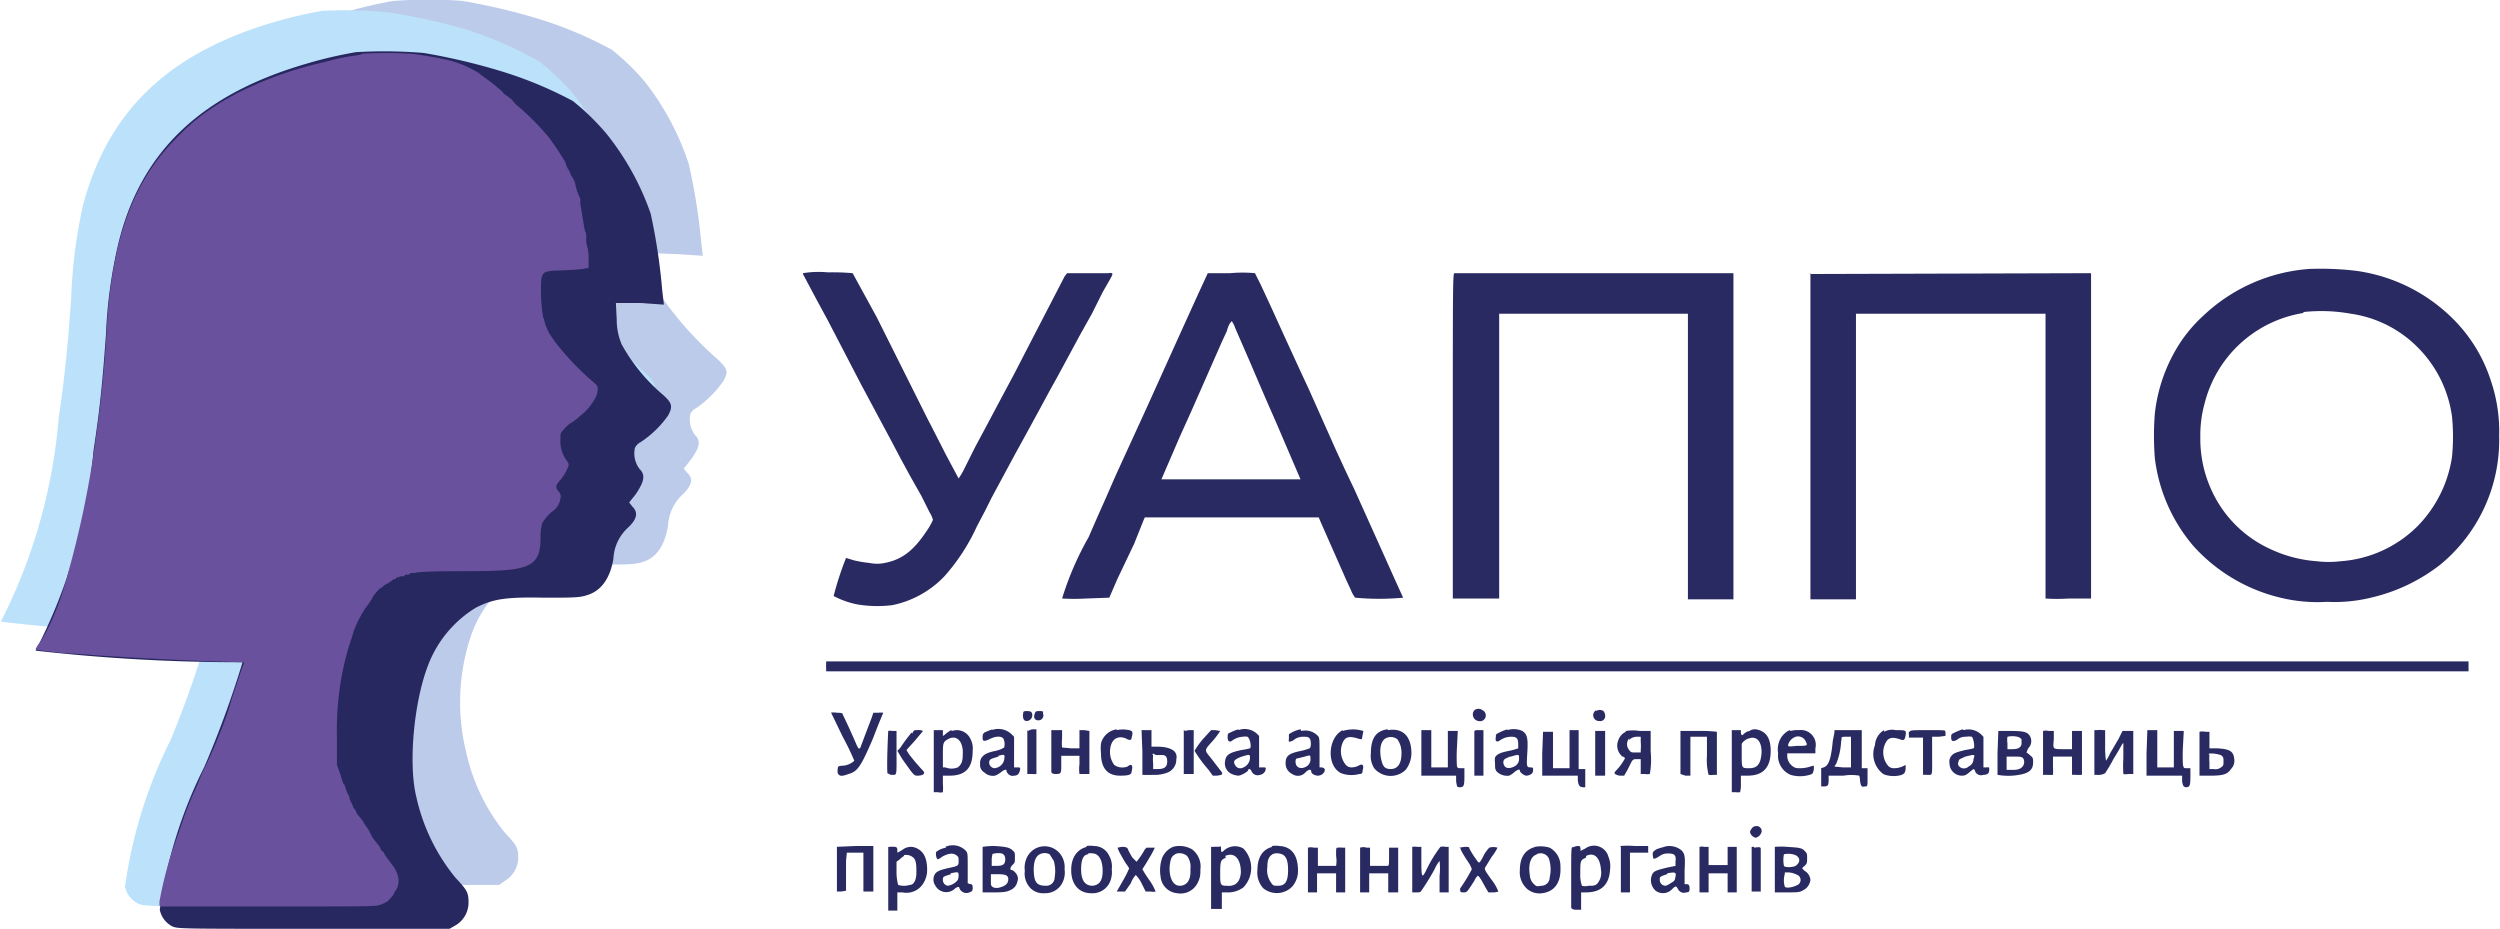 <svg xmlns="http://www.w3.org/2000/svg" viewBox="0 0 302 112.2"><path d="M47.6.1a51.7 51.7 0 0 0-6 1.4c-12.8 3.7-20 10.7-22.8 22a59 59 0 0 0-1.5 11 160 160 0 0 1-1.5 14.1A64 64 0 0 1 8.7 73a221.1 221.1 0 0 0 25.1 1.5A125.2 125.2 0 0 1 29.2 87a55.5 55.5 0 0 0-5.4 17.4 2.9 2.9 0 0 0 1.5 2c.7.4.8.5 17.2.5h17.8l.7-.5a3.3 3.3 0 0 0 1.6-2.8c0-1.2-.2-1.5-1.6-3a23.3 23.3 0 0 1-4.7-9.8 25.1 25.1 0 0 1 .7-14.3 14 14 0 0 1 5.8-7.1c2-1 4.7-1.3 9.5-1.2 3.5 0 4.3 0 5.3-.3 1.7-.5 2.7-2 3.1-4.4a5.5 5.5 0 0 1 1.8-3.8c1.1-1.1 1.3-1.9.5-2.6l-.4-.5.8-1c1.1-1.5 1.3-2.3.6-3a3.1 3.1 0 0 1-.6-2.6 1.5 1.5 0 0 1 .7-.7 12.8 12.8 0 0 0 3.3-3.3c.6-1.1.5-1.4-.6-2.5a42.1 42.1 0 0 1-7-7.8 7.5 7.5 0 0 1-.7-3.1v-2l2.8.1 3 .2-.2-1.7a72.4 72.4 0 0 0-1.5-9.4A32.7 32.7 0 0 0 78 10a28.2 28.2 0 0 0-4.1-4 47.8 47.8 0 0 0-9.1-3.8 75.1 75.1 0 0 0-9-2.1 58 58 0 0 0-8.1 0Z" fill="#bccbea" fill-rule="evenodd"/><path d="M39 1.3a52.4 52.4 0 0 0-6 1.4C20.2 6.5 13 13.5 10 24.9A61.6 61.6 0 0 0 8.6 36c-.4 5.5-.7 9-1.5 14.4a66.2 66.2 0 0 1-7 24.7 219 219 0 0 0 25 1.5 120.3 120.3 0 0 1-4.5 12.8 57.1 57.1 0 0 0-5.5 17.7 2.9 2.9 0 0 0 1.5 2c.7.4.9.4 17.2.4h17.9l.6-.4a3.3 3.3 0 0 0 1.6-2.8c0-1.3-.2-1.6-1.6-3.1a24 24 0 0 1-4.6-10 26 26 0 0 1 .6-14.6 14.1 14.1 0 0 1 5.8-7.2c2-1 4.7-1.2 9.5-1.2 3.5 0 4.4 0 5.3-.3 1.7-.5 2.8-2 3.1-4.5a5.6 5.6 0 0 1 1.8-3.8c1.1-1.1 1.3-1.9.6-2.7l-.4-.4.8-1.1c1-1.5 1.2-2.3.5-3a3.2 3.2 0 0 1-.6-2.6 1.5 1.5 0 0 1 .7-.7 12.8 12.8 0 0 0 3.4-3.3c.5-1.2.4-1.5-.7-2.6a42.8 42.8 0 0 1-7-8 7.8 7.8 0 0 1-.6-3l-.1-2h2.9l2.9.2-.1-1.7a73 73 0 0 0-1.5-9.4 33.3 33.3 0 0 0-5.3-9.9 28.4 28.4 0 0 0-4.2-4 47.5 47.5 0 0 0-9-3.9 74.2 74.2 0 0 0-9.1-2 58 58 0 0 0-8-.2Z" fill="#bce1fb" fill-rule="evenodd"/><path d="M43 6.3a51.3 51.3 0 0 0-6 1.4c-12.7 3.7-20 10.6-22.7 21.7a58.1 58.1 0 0 0-1.5 11c-.4 5.5-.7 8.8-1.5 14a64 64 0 0 1-7 24.2 220 220 0 0 0 25 1.4 121.4 121.4 0 0 1-4.6 12.6 55.4 55.4 0 0 0-5.4 17.3 2.9 2.9 0 0 0 1.5 2c.7.3.8.3 17.1.3h16.4l.7-.4a3.2 3.2 0 0 0 1.6-2.8c0-1.2-.2-1.5-1.6-3a23.3 23.3 0 0 1-4.7-9.7c-1-4-.3-11.5 1.4-15.9a13.9 13.9 0 0 1 5.8-7c2-1 3.4-1.3 8.2-1.2 3.5 0 4.3 0 5.2-.3 1.7-.5 2.8-2 3.2-4.4a5.4 5.4 0 0 1 1.7-3.7c1.2-1.1 1.3-1.9.6-2.6l-.4-.5.8-1c1-1.5 1.2-2.3.5-3a3.1 3.1 0 0 1-.6-2.6 1.6 1.6 0 0 1 .7-.7 12.3 12.3 0 0 0 3.3-3.2c.6-1.1.5-1.5-.6-2.5a21.5 21.5 0 0 1-5-6.1 7.6 7.6 0 0 1-.6-3l-.1-2h2.9l2.9.2-.2-1.7a71.6 71.6 0 0 0-1.4-9.3 32.4 32.4 0 0 0-5.3-9.6 29 29 0 0 0-4.1-4 48.1 48.1 0 0 0-9-3.7 75 75 0 0 0-9-2.1 57.6 57.6 0 0 0-8.2-.1Z" fill="#282861" fill-rule="evenodd"/><path d="m43.6 6.6-1.3.2a26.4 26.4 0 0 0-3.1.7 44.7 44.7 0 0 0-9.4 3.2 31.8 31.8 0 0 0-4.4 2.5 23 23 0 0 0-3.9 3.3c-4.1 4-6.6 9.1-7.8 16a56.6 56.6 0 0 0-.8 7.2q-.4 7.4-1.7 15.8a116.7 116.7 0 0 1-3 13.8A34.3 34.3 0 0 1 6 75.5a18.3 18.3 0 0 1-1.1 2 4.4 4.4 0 0 0-.6.9c0 .1.6.2 3.4.5l1.8.1 2.7.2 3.3.2a388 388 0 0 0 14 .6l-.5 1.4-1 3a35.6 35.6 0 0 1-1.5 4.3 50 50 0 0 1-2.1 4.7l-.4 1a4.7 4.7 0 0 1-.2.5 43.6 43.6 0 0 0-1.5 3.6l-1 2.9a44.3 44.3 0 0 0-2 7.3 2 2 0 0 0 0 .8s1.7 0 13.1 0c12.5 0 13 0 13.5-.2a3.1 3.1 0 0 0 .7-.3l.2-.1s.8-.8.8-1l.1-.2a2 2 0 0 0 .3-.5 2.2 2.2 0 0 0 0-1.6l-.2-.5a9.6 9.6 0 0 0-.7-1 8.5 8.5 0 0 1-.7-1 .7.7 0 0 0-.1-.2.6.6 0 0 1-.3-.3 1.1 1.1 0 0 0-.2-.4l-.8-1-.5-1-.5-.7a.6.6 0 0 0-.1-.2l-.2-.3-.5-.6a2.2 2.2 0 0 1-.3-.6l-.2-.2a3.2 3.2 0 0 0-.3-.7 1.6 1.6 0 0 1-.2-.6s0 0 0-.1a3 3 0 0 1-.5-1.2.7.7 0 0 0-.2-.3 9.6 9.6 0 0 1-.4-1.2l-.4-1.1v-3.3a36.5 36.5 0 0 1 .5-7 35.5 35.5 0 0 1 1-4.2.6.6 0 0 0 .1-.3 2.1 2.1 0 0 1 .1-.3 1.5 1.5 0 0 0 .1-.3 2.5 2.5 0 0 1 .1-.3 2 2 0 0 0 .1-.4 13.7 13.7 0 0 1 1.3-2.6l.1-.2.4-.5a10.4 10.4 0 0 0 .6-1c.2-.3 1-1.2 1-1s0 0 .1-.1a1.4 1.4 0 0 1 .4-.3 4 4 0 0 0 .9-.6s.2-.1.2 0l.2-.2c.2-.2.2-.1.2 0a.6.6 0 0 1 .4-.2.4.4 0 0 0 .3 0 .4.4 0 0 1 .3-.2.4.4 0 0 0 .3 0 .6.6 0 0 1 .4-.2.7.7 0 0 0 .4 0c0-.1 2-.2 5.4-.2 8 0 9.7-.2 9.7-4a6.2 6.2 0 0 1 .2-1.8 5 5 0 0 1 1.2-1.4 2.3 2.3 0 0 0 1-1.6.8.8 0 0 0-.2-.8c-.4-.5-.4-.7 0-1.2a5.7 5.7 0 0 0 1.2-2 .8.8 0 0 0-.2-.5 4 4 0 0 1-.8-2.7c0-.6 0-.7.3-1a4.6 4.6 0 0 1 .8-.8 6.7 6.7 0 0 0 1-.7 8.8 8.8 0 0 1 .7-.6 6.8 6.8 0 0 0 1.5-2 2.4 2.4 0 0 0 .2-.8c0-.5 0-.5-.7-1.1a31.6 31.6 0 0 1-4.6-4.9l-.4-.6a5.7 5.7 0 0 1-.8-2l-.1-.2a20.8 20.8 0 0 1-.2-4.7c.2-.7.4-.8 1.4-.9 3-.1 3.7-.2 4-.3h.3v-1A5.6 5.6 0 0 0 71 30a4.6 4.6 0 0 1-.2-1 3.5 3.5 0 0 0 0-.8 2 2 0 0 1-.2-.6l-.5-3V24a7.3 7.3 0 0 1-.6-1.7 1 1 0 0 0-.1-.4 4.1 4.1 0 0 1-.2-.4l-.2-.3-.1-.2a1.3 1.3 0 0 0-.3-.6 3 3 0 0 1-.3-.8 35 35 0 0 0-2-3 30.6 30.6 0 0 0-4-4s-.2-.2-.4-.5a5 5 0 0 0-.8-.6 3 3 0 0 1-.5-.5 22.5 22.5 0 0 0-2.3-1.8l-.5-.4a12.8 12.8 0 0 0-3.5-1.5 41.8 41.8 0 0 0-4.6-.8 47.8 47.8 0 0 0-6 0Z" fill="#69519d"/><path d="M278.8 32.5a20.8 20.8 0 0 0-12.6 5.6 17.5 17.5 0 0 0-2.9 3.4 19.6 19.6 0 0 0-3 8.5 34.7 34.7 0 0 0 0 5.3A20 20 0 0 0 265 66a20.6 20.6 0 0 0 11.4 6.4 18.6 18.6 0 0 0 4.7.3 18.3 18.3 0 0 0 5.3-.5 21.4 21.4 0 0 0 8.4-4 19.5 19.5 0 0 0 7.1-15.5 19.1 19.1 0 0 0-1-6.7 18.5 18.5 0 0 0-4.8-7.7 20.5 20.5 0 0 0-11.6-5.6 36.2 36.2 0 0 0-5.8-.2ZM97 33a.5.5 0 0 0 .1.3l1.6 3 1.3 2.4 4 7.7 3.8 7.1 1 1.9 1.2 2.2 1.3 2.3 1 2a3.2 3.2 0 0 1 .4.9 7.9 7.9 0 0 1-.8 1.4c-1.6 2.4-3 3.4-5 3.8a4.6 4.6 0 0 1-1.9 0 14 14 0 0 1-1.8-.3l-1-.3a38.5 38.5 0 0 0-1.5 4.6 10.6 10.6 0 0 0 2.8 1 14.5 14.5 0 0 0 4.3.1 12 12 0 0 0 6.3-3.5 24 24 0 0 0 3.9-6l1-1.9.8-1.6 2.8-5.2a803.4 803.4 0 0 0 4.2-7.7l1-1.8 2.7-5 1.4-2.5 1.3-2.6c1.2-2.1 1.3-2.2 1.1-2.3a.7.7 0 0 0-.4 0h-5l-.3.4-4.4 8.5-1.7 3.3L121 48l-1.7 3.2-1.5 2.8-1.2 2.4a9.6 9.6 0 0 1-.8 1.4l-1.6-3a476 476 0 0 0-2.2-4.3l-2.1-4.2-2-4-2-4L103 33a28 28 0 0 0-3-.1 11.6 11.6 0 0 0-3 .1Zm51.6 0h-2.7l-1.2 2.6-2 4.4-4.2 9.3-3.8 8.3-1 2.3-1.2 2.7-1 2.3a36.6 36.6 0 0 0-3.2 7.4 25.1 25.1 0 0 0 2.9 0l2.8-.1 1-2.3 2-4.2 1-2.5.2-.5.1-.2h21l.3.7 3 6.8.6 1.3a3.6 3.6 0 0 0 .5.9 31.4 31.4 0 0 0 5.8 0l-1-2.2-1.3-2.9-3.6-8-1-2.1-1.2-2.6-3.3-7.4-.7-1.5a1127 1127 0 0 1-3.8-8.3l-1.3-2.8-.7-1.4a16.2 16.2 0 0 0-3 0Zm27.1 0c-.2 0-.2 1.3-.2 19.7v19.6h5.6V37.9h22.8v34.5h5.5V33h-33.7Zm43 0v39.4h5.5V37.9h22.9v34.4a20.2 20.2 0 0 0 2.8 0h2.7V33l-34 .1Zm59.6 4.8a14.7 14.7 0 0 0-12 11 14.2 14.2 0 0 0-.5 4 14.8 14.8 0 0 0 1.3 6.3 14.3 14.3 0 0 0 7.1 7.2 15.9 15.9 0 0 0 5.7 1.5 11.7 11.7 0 0 0 2.8 0 14.6 14.6 0 0 0 9.4-4.3 15.1 15.1 0 0 0 4.1-8.3 24.7 24.7 0 0 0 0-4.9 14.6 14.6 0 0 0-4.2-8.4 14.2 14.2 0 0 0-8-4 20.1 20.1 0 0 0-5.8-.2Zm-129.9 1.6a6 6 0 0 0-.2.6l-.6 1.3-3.7 8.4-1.4 3.1-2.2 5.1h16.8l-3-7a492.4 492.4 0 0 1-2.9-6.7l-2-4.6a2.9 2.9 0 0 0-.4-.8 1.6 1.6 0 0 0-.4.6ZM99.8 80.2a3 3 0 0 0 0 .5v.4h198.4v-1.2H99.8Zm78.3 5.6a.8.8 0 0 0 .5 1.3.7.7 0 0 0 .5-1.3.8.8 0 0 0-1 0Zm14.7 0a.7.7 0 0 0 .4 1.3.6.6 0 0 0 .7-.7.9.9 0 0 0-.2-.5.8.8 0 0 0-.9 0Zm-69.2.4a1 1 0 0 0 0 .5c.1.7 1.1.4 1.1-.3 0-.4-.2-.5-.6-.5s-.5 0-.5.3Zm1.4 0c-.2.5 0 .9.6.8a.6.6 0 0 0 .4-.8c0-.3 0-.3-.4-.3s-.5 0-.6.3Zm-24.6-.1 1.4 2.9a31 31 0 0 1 1.4 2.9 2.3 2.3 0 0 1-1.4.6c-.5 0-.6.1-.6.4a1.2 1.2 0 0 0 0 .5c.2.4.5.4 1.3.1 1.1-.3 1.5-.9 3-4.4a66 66 0 0 1 1.2-3 2 2 0 0 0-.6 0h-.6l-.2.6-.8 2.1-.6 1.6h-.2a3.8 3.8 0 0 1-.3-.6 94.3 94.3 0 0 0-1.6-3.5c0-.1 0-.2-.7-.2a2.2 2.2 0 0 0-.8 0Zm19.5 2a7.9 7.9 0 0 0-1 .4c-.2.2-.2.3-.2.6s0 .6.8.2 1.4-.4 1.7-.1a1.6 1.6 0 0 1 .1 1.1 3.3 3.3 0 0 1-1 .4c-1 .2-1.4.4-1.7.8a1.1 1.1 0 0 0-.2.8 1 1 0 0 0 .5 1 1.5 1.5 0 0 0 1.3.4 2.8 2.8 0 0 0 .7-.4c.5-.4.7-.4.7-.1a.7.7 0 0 0 .2.3.7.7 0 0 0 .7.2c.4 0 .6-.2.7-.6s0-.4-.3-.4h-.4V89l-.3-.3a2.3 2.3 0 0 0-2.4-.5Zm15 0a2.3 2.3 0 0 0-1.9 1.7 5.6 5.6 0 0 0 0 1.2c0 1.8.8 2.7 2.3 2.7 1 0 1.4-.1 1.4-.5.2-.8 0-1-.5-.6a1.7 1.7 0 0 1-1.6-.2 2.6 2.6 0 0 1-.5-1.8c.1-1.3.9-1.8 1.9-1.4.5.3.7.2.7-.1.2-.7.1-.8-.3-.9a3.6 3.6 0 0 0-1.5 0Zm14.7 0a5.5 5.5 0 0 0-1 .4c-.3.1-.3.2-.3.6s.2.6.5.4a2.4 2.4 0 0 1 1.3-.5 1.7 1.7 0 0 1 .6 0c.3.2.5 1.2.3 1.4a9.3 9.3 0 0 1-1 .2c-1.5.3-1.9.6-2 1.3a1.4 1.4 0 0 0 .8 1.6 2.4 2.4 0 0 0 .8.2c.3 0 1.2-.5 1.2-.7s.3-.1.4.2a.8.8 0 0 0 1 .4.8.8 0 0 0 .7-.7c0-.2 0-.2-.4-.2h-.4v-3.8l-.3-.3a2.2 2.2 0 0 0-2.2-.4Zm7.5 0a3.7 3.7 0 0 0-1.4.6v.5a1.2 1.2 0 0 0 0 .4s.4 0 .7-.3a1.8 1.8 0 0 1 1-.3c.5 0 .6 0 .8.2s.2 1.1 0 1.2a6.7 6.7 0 0 1-1 .3c-1.5.3-1.9.6-1.9 1.5a1.4 1.4 0 0 0 .8 1.3 1.2 1.2 0 0 0 1.6-.2c.4-.4.7-.4.7-.1s.5.5.8.5a.9.9 0 0 0 .8-.5c.1-.3 0-.4-.3-.5h-.3V91c0-1.7 0-1.9-.2-2.1a2.1 2.1 0 0 0-2-.6Zm10.5 0c-1.4.2-2 1.1-2 2.9a2.8 2.8 0 0 0 .4 1.8 2.6 2.6 0 0 0 3.8.2 3.3 3.3 0 0 0 .7-2c0-2-1-3.1-2.8-2.8Zm14.5 0a5.5 5.5 0 0 0-1 .4c-.4.2-.4.2-.4.5a1.2 1.2 0 0 0 0 .5c.2.1.2.1.4 0a2.4 2.4 0 0 1 1.5-.5c.6 0 .8.2.8.9v.5a8 8 0 0 1-1.1.3c-1 .2-1.5.4-1.7.8a2.6 2.6 0 0 0 0 .7c0 .6 0 .7.2 1a1.8 1.8 0 0 0 1.5.5 2.1 2.1 0 0 0 .6-.4c.5-.4.7-.4.7-.2s.5.6.8.6a1.1 1.1 0 0 0 .7-.3.9.9 0 0 0 .1-.4c0-.2 0-.3-.3-.3-.5 0-.5-.1-.4-1.8s0-2.2-.6-2.6a2.5 2.5 0 0 0-1.8-.1Zm55 0a7 7 0 0 0-1 .4c-.4.2-.4.2-.4.6s.2.6.8.2a1.5 1.5 0 0 1 1-.3 1.9 1.9 0 0 1 .7 0c.2.2.4 1.3.2 1.4a9 9 0 0 1-1 .2c-1.2.3-1.5.4-1.8.9a1.1 1.1 0 0 0-.1.7 1.5 1.5 0 0 0 1.4 1.5c.4 0 .5 0 1-.4a6.1 6.1 0 0 1 .5-.4s.2.1.2.3a.8.8 0 0 0 1 .4c.5 0 .7-.2.7-.6s0-.3-.4-.3h-.3V89l-.3-.3a2.2 2.2 0 0 0-2.1-.5Zm-122.2.1a4 4 0 0 0-.6.4 1.6 1.6 0 0 1-.4.3s0-.2 0-.4v-.3h-1.1v7.5h.5a1.3 1.3 0 0 0 .6 0 5.7 5.7 0 0 0 0-1v-1h.8c2 0 2.8-1 2.8-3a2.5 2.5 0 0 0-.3-1.5 1.8 1.8 0 0 0-2.2-.9Zm47.3 0c-1.8.9-2 4.3-.2 5.2a3.6 3.6 0 0 0 2.2.1c.3 0 .4-.1.4-.4.2-.7 0-.9-.5-.6a1.9 1.9 0 0 1-.8.2.9.9 0 0 1-.8-.4 2.6 2.6 0 0 1-.3-2.6c.3-.7.8-.8 1.8-.5a1.4 1.4 0 0 0 .5.1 3 3 0 0 0 .1-.5l.1-.5-.4-.1a4.3 4.3 0 0 0-2.1.1Zm49 .1a2.9 2.9 0 0 0-.6.4c-.1.2-.3.1-.3-.2v-.3h-1.1v7.5h.5a1.8 1.8 0 0 0 .5 0 3.5 3.5 0 0 0 .1-1v-1h.8c1.9 0 2.8-1 2.8-3 0-1.6-.6-2.4-1.8-2.6a1.2 1.2 0 0 0-.9.3Zm5-.1a2.4 2.4 0 0 0-1.2 1.2 2.7 2.7 0 0 0-.2 1.6 2.5 2.5 0 0 0 1.5 2.6 4 4 0 0 0 2.3 0c.4-.1.4-.2.5-.6a1.8 1.8 0 0 0 0-.5 1.5 1.5 0 0 0-.4.1 4.3 4.3 0 0 1-1.1.2c-.6 0-.7 0-1-.2a1.6 1.6 0 0 1-.7-1.2V91h3.4v-.6a1.8 1.8 0 0 0-2-2.2 3.1 3.1 0 0 0-1 .1Zm11.4 0a2.2 2.2 0 0 0-1.1 1.8 3 3 0 0 0 1 3.5c.8.4 2.4.3 2.6-.2a1.2 1.2 0 0 0 .1-.5v-.4l-.4.2a2.6 2.6 0 0 1-1 .2.9.9 0 0 1-.8-.4 2.5 2.5 0 0 1-.2-2.7c.3-.6.8-.7 1.7-.4.5.2.6.1.7-.5s0-.6-1.2-.6a2 2 0 0 0-1.4.2Zm25.7 0h-.3v5.4h.3a1.6 1.6 0 0 0 1-.2 19 19 0 0 0 1-1.7c1-1.6 1.1-2 1.2-1.9v1.8a16.3 16.3 0 0 0 0 1.9 1.5 1.5 0 0 0 .6 0h.6v-5.2h-1.3l-.5 1-1 1.7a4.6 4.6 0 0 1-.5.9 12.4 12.4 0 0 1-.1-1.9v-1.8h-.3a2.5 2.5 0 0 0-.7 0Zm-146 0s-.2 4-.1 5.2l.4.2c.8 0 .7.3.7-2.8v-2.5h-.5a1.2 1.2 0 0 0-.5 0Zm2.8.3-.7.9-.7 1-.3.3.6 1 1 1.4c.4.5.5.6.8.6.8 0 1-.3.7-.6a25.5 25.5 0 0 1-1.7-2l-.3-.5 1-1.1 1-1.2a1.3 1.3 0 0 0-.7-.1c-.4 0-.4 0-.6.4Zm14-.3v5.3h.5a4.7 4.7 0 0 0 .6 0s0-1.2 0-2.7v-2.7h-.5a1.6 1.6 0 0 0-.5.2Zm2.9 2.3V93c0 .4 0 .4.4.5.8 0 .8 0 .8-1.2v-1h2.2v1a4.6 4.6 0 0 0 0 1.2h1.2v-5.2l-.6-.1h-.6v2.2h-1l-1.1-.1a5.3 5.3 0 0 1 0-1.1v-1H127Zm11 .3v2.8a13.4 13.4 0 0 0 1.3 0 4.2 4.2 0 0 0 1.8-.3 1.7 1.7 0 0 0 1-1.6 1 1 0 0 0-.3-1c-.4-.3-1-.5-2-.5h-.7v-2h-1.2Zm5-2.6v5.3h1.2v-5.3h-.5a1.5 1.5 0 0 0-.5.1Zm2.3 1.1a10 10 0 0 0-1 1.4A16 16 0 0 0 146 93l.5.7h.5c.8-.1.8-.2.3-.8l-1-1.3c-.8-1-.9-.9.2-2.1a9.6 9.6 0 0 0 .9-1.2l-.6-.1h-.5Zm26.4 1.7v2.7h4.2v.7c.1.6.1.7.4.7.5 0 .6-.1.6-1.3v-1h-.4c-.3 0-.4 0-.5-.2a19.1 19.1 0 0 1 0-2.3l.1-2h-1.2v4.4h-2v-4.5h-1.2Zm6.4-2.6v5.3h1.1v-5.5h-.5c-.4 0-.6 0-.6.2Zm8.2 2.6v2.7h4.3v.6c.1.6.2.8.7.8h.2v-2.2h-.8v-4.7h-1.1v4.6h-2v-4.4h-1.2Zm6.4 0v2.7h1.2v-5.4h-1.2Zm3.7-2.6a1.7 1.7 0 0 0-.9 1 1.7 1.7 0 0 0 .5 2c.2 0 .3.2.3.2a6.4 6.4 0 0 1-1 1.4c-.3.3-.3.4-.2.5a1.3 1.3 0 0 0 .6.2h.5l.4-.7.5-1c.2-.3.3-.3.7-.3h.4v1.8h.5a1.9 1.9 0 0 0 .6 0 9.7 9.7 0 0 0 .1-2.7v-2.5h-1.3a5.4 5.4 0 0 0-1.7 0Zm6.6 2.4v2.7l.6.2h.6V89h2v2.3a7.2 7.2 0 0 0 .2 2.3 1.8 1.8 0 0 0 .6 0h.4v-5.2a16 16 0 0 0-2.2-.1H203Zm18.6-2.3-.2 1c-.2 2.2-.5 3-1.1 3.2l-.3.1V95h.3c.5 0 .6-.1.6-.8v-.5h1.8a5.6 5.6 0 0 1 1.9 0 3 3 0 0 1 .1.7c.1.6.2.7.6.6.3 0 .3 0 .3-1.1v-1.1h-.7v-4.6h-3.3Zm9-.1a1 1 0 0 0 0 .4v.3h1.7v4.5h.4c.8 0 .7.3.7-2.3V89h.8l.8-.1a1.5 1.5 0 0 0 0-.5c0-.2 0-.2-2.1-.2-1.8 0-2.2 0-2.2.2Zm10.7 2.5v2.7a7.3 7.3 0 0 0 2.6 0c1.2-.2 1.7-.6 1.7-1.5 0-.4 0-.6-.3-.8a3.1 3.1 0 0 0-.5-.4l.2-.5a1.2 1.2 0 0 0 .2-1.5c-.3-.5-.8-.6-2.4-.6h-1.4Zm5.5-2.6v5.3h.6a2.8 2.8 0 0 0 .6 0 9.7 9.7 0 0 0 0-1v-1.2h2.3v2.2h.4a3.2 3.2 0 0 0 .6 0h.2v-5.3h-1.2v2.2h-1c-1.4 0-1.3 0-1.2-1.2v-1h-.6a1.5 1.5 0 0 0-.7 0Zm12.5 2.7v2.7h4.3v.7c.1.6.2.6.4.7.5 0 .6-.1.6-1.3v-1h-.4c-.4 0-.4 0-.5-.4a19.8 19.8 0 0 1 0-2.2l.1-1.9h-1.2v4.4h-2v-4.5h-1.2Zm6.4-2.6v5.3h1.4c1.5 0 2-.2 2.4-.8a1.4 1.4 0 0 0 .4-1.2c-.1-1-.6-1.2-2-1.3h-1v-2h-.5a1.5 1.5 0 0 0-.7 0Zm-98.1.7c-.7.2-1 1.1-.8 2.4.2 1 .4 1.4 1.2 1.4s1.3-.6 1.3-1.9a2.8 2.8 0 0 0-.5-1.7 1.3 1.3 0 0 0-1.2-.2Zm49.1 0a1.4 1.4 0 0 0-.7.9c0 .2.1.2 1.1.1 1.3 0 1.3 0 1-.6a1 1 0 0 0-1.4-.4Zm25.8-.1a2.6 2.6 0 0 0 0 .8v.7h.6c.7 0 1-.2 1.1-.6v-.6a.9.9 0 0 0-.5-.3 2.6 2.6 0 0 0-1.2 0Zm-45.7.2a1.1 1.1 0 0 0 0 1.4c.2.3.3.3.8.3h.6v-.3a5.3 5.3 0 0 0 0-1V89h-.6c-.5.1-.6.2-.8.4Zm25.7 0a1.7 1.7 0 0 0-.1.5 8.1 8.1 0 0 1-.6 2.6 1.1 1.1 0 0 0-.2.3l1 .1h1V89h-.6c-.4 0-.5 0-.6.2Zm-107.8 0c-.8.4-.8.5-.8 2v1.5h.3a2 2 0 0 0 1.5 0c.4-.3.6-.7.6-1.5.1-1.5-.6-2.4-1.6-2Zm96.6 0c-.3 0-.9.5-.9.7v1.4c0 1.5 0 1.5.9 1.5 1 0 1.4-.5 1.5-1.9 0-1-.3-1.5-.7-1.7a1 1 0 0 0-.8 0Zm-72 2a4.7 4.7 0 0 0 0 1v.7h.6c.8 0 1.1-.3 1.1-.9s-.2-.8-.7-.8a5.5 5.5 0 0 1-.7 0c-.3-.2-.3-.2-.4 0Zm127.6 0a4.5 4.5 0 0 0 0 .9v.8h.5a1.1 1.1 0 0 0 .9-.2c.3-.2.3-.3.3-.7s0-.5-.2-.7-1.5-.4-1.6-.2Zm-146.3.2c-1 .3-1 .3-1.1.6a.7.7 0 0 0 .6.8 1.3 1.3 0 0 0 1.2-1c.1-.7.1-.7-.7-.5Zm29.4 0c-.8.3-1 .5-.9.8.2.6.7.8 1.3.4a1.3 1.3 0 0 0 .6-1c0-.5 0-.5-1-.2Zm7.6 0-.8.2c-.2 0-.3.1-.3.4 0 .7.6 1 1.3.6a1 1 0 0 0 .5-1c0-.4 0-.4-.7-.2Zm24.8 0c-.7.3-.7.3-.8.6 0 .7.5 1 1.3.6a1 1 0 0 0 .6-1c0-.5 0-.5-1-.2Zm55 0c-.6.3-.8.3-.8.6a.5.5 0 0 0 0 .5.8.8 0 0 0 1.2.1 1 1 0 0 0 .6-.9c.2-.6.2-.6-1-.3Zm5 .8v.8h.8c.7 0 1-.2 1.2-.5a.9.9 0 0 0 0-.9c-.2-.2-.4-.2-1-.2h-1Zm-30.8 7.9a.9.9 0 0 0-.2.4.9.9 0 0 0 .7.7 1 1 0 0 0 .7-.7.6.6 0 0 0-.7-.7.6.6 0 0 0-.5.3Zm-97.3 2.3a2.6 2.6 0 0 0-1.2.5c-.1.2 0 .9.2.9a1.5 1.5 0 0 0 .5-.3c.7-.4 1.3-.5 1.7-.2.3.2.3.3.3.7 0 .6 0 .6-1.4.9-.8.2-1.1.3-1.4.6a1.3 1.3 0 0 0 0 1.5 1.5 1.5 0 0 0 2.4.3c.3-.2.5-.2.5 0a.9.9 0 0 0 1.2.5c.3-.1.4-.2.4-.5s0-.5-.3-.5l-.3-.1v-1.9c0-1.7 0-1.7-.2-2a2.2 2.2 0 0 0-2.5-.5Zm11 0a2.4 2.4 0 0 0-1.3 1.3 2.8 2.8 0 0 0-.2 1.5 2.5 2.5 0 0 0 .8 2.2 2.2 2.2 0 0 0 1.6.5 2.3 2.3 0 0 0 2.2-1.4 2.7 2.7 0 0 0 .2-1.5 2.6 2.6 0 0 0-.3-1.5 2.4 2.4 0 0 0-3-1.1Zm6-.1c-1.2.3-1.9 1.3-1.9 2.8 0 1.8 1 2.8 2.4 2.8a2.3 2.3 0 0 0 2.3-1.4 3 3 0 0 0 .2-1.5 2.6 2.6 0 0 0-.3-1.6 2 2 0 0 0-1.8-1.2 3.7 3.7 0 0 0-1 0Zm10.4 0a2.5 2.5 0 0 0-1.3 1.3 4.6 4.6 0 0 0-.2 2.3 2.2 2.2 0 0 0 2 2 2.3 2.3 0 0 0 2.5-1.3 2.8 2.8 0 0 0 .3-1.5 2.6 2.6 0 0 0-1-2.5 3 3 0 0 0-2.3-.3Zm12 0c-1.2.3-1.8 1.3-1.8 2.8a2.8 2.8 0 0 0 .7 2.2 2.6 2.6 0 0 0 3.5-.2 2.9 2.9 0 0 0 .7-1.9c0-1.8-.7-2.9-2.2-3a3.5 3.5 0 0 0-1 0Zm31.8 0c-1.2.3-1.9 1.2-1.9 2.8a2.7 2.7 0 0 0 .9 2.3 2.3 2.3 0 0 0 1.8.5c1.5-.2 2.3-1.3 2.2-3.2a2.5 2.5 0 0 0-1.3-2.3 3.8 3.8 0 0 0-1.8-.1Zm15.6 0a5 5 0 0 0-1 .3c-.5.3-.5.4-.4 1 0 .2.2.2.8-.2a1.6 1.6 0 0 1 1-.3c.8 0 1 .2.9 1v.5l-1 .2c-1.2.3-1.6.4-1.8.8a1.7 1.7 0 0 0 .4 2 1.5 1.5 0 0 0 2-.2c.4-.4.5-.4.7 0a.8.8 0 0 0 1 .4c.3 0 .4-.1.4-.4s0-.6-.4-.6a.4.4 0 0 1-.2 0s0-.8 0-1.7c.1-1.7 0-2-.4-2.4a2.3 2.3 0 0 0-2.1-.4Zm-100 0v5.4h.5l.6-.1V104l.1-1h2v4.7h1.2v-5.5h-2.2l-2.3.1Zm6.4 0h-.2v7.7h1.1v-2.2h.6a2.4 2.4 0 0 0 2.6-1.2 3 3 0 0 0 .4-1.5c0-1.4-.4-2.2-1.2-2.6a1.6 1.6 0 0 0-1.7.1 5 5 0 0 1-.7.4s0-.2 0-.3 0-.4-.3-.4a2.6 2.6 0 0 0-.6 0Zm11.2 0v5.5h1.5c1.2 0 1.5-.1 1.9-.3a1.4 1.4 0 0 0 .8-1 1 1 0 0 0 0-.7c-.1-.3-.5-.7-.7-.7s-.2-.3.1-.6.3-.3.3-.9 0-.6-.2-.8c-.4-.4-.7-.5-2.2-.6a8.6 8.6 0 0 0-1.5.1Zm16.3 0c0 .2.1.5 1 2a4 4 0 0 1 .4.6 11.6 11.6 0 0 1-.7 1.4l-.8 1.4h1l.7-1a3 3 0 0 1 .6-1 3.7 3.7 0 0 1 .7 1l.5 1h.6a1.6 1.6 0 0 0 .6 0 6.7 6.7 0 0 0-.7-1.3 13.9 13.9 0 0 1-.9-1.4s.4-.6.8-1.3a10.4 10.4 0 0 0 .7-1.3h-1l-.2.2a10.2 10.2 0 0 1-1 1.5l-.5-.5a7.7 7.7 0 0 1-.5-.9c-.1-.3-.2-.4-.8-.4l-.5.1Zm11.6 0h-.3v7.5h1.3v-2h.6a3.1 3.1 0 0 0 2-.6 3.4 3.4 0 0 0 0-4.7 2 2 0 0 0-2.3.2c-.3.3-.4.3-.4-.1s0-.4-.3-.3a2.8 2.8 0 0 0-.6 0Zm11.4 0v5.5h1.1v-2.3h2.3v2.3h1.1v-5.4h-.3a2.1 2.1 0 0 0-.6 0c-.2 0-.2 0-.2 1a3.6 3.6 0 0 1 0 1.2h-2.2v-2.2h-.5a1.3 1.3 0 0 0-.7 0Zm6.3 0v5.5h1.1v-2.3h2.3v2.3h1.2v-5.4h-1.1v1c0 1 0 1.2-.2 1.2h-2.1v-2.2h-.4a1.3 1.3 0 0 0-.8 0Zm6.3 0v5.5h.5c.3 0 .5 0 .6-.2a28.4 28.4 0 0 0 1.6-2.6 4.2 4.2 0 0 1 .6-1 8 8 0 0 1 0 1.8v2h1.1v-5.5h-.4a1.3 1.3 0 0 0-.6 0 15.8 15.8 0 0 0-1.7 2.8c-.5 1-.6 1-.6-1v-1.8h-.5a1.9 1.9 0 0 0-.6 0Zm5.8 0c0 .2 0 .4 1 1.9a3.4 3.4 0 0 1 .4.8 19.7 19.7 0 0 1-1.4 2.3.5.5 0 0 0 0 .3c0 .1 0 .2.4.2s.4 0 1.3-1.4a1.8 1.8 0 0 1 .4-.6c.2 0 .5.6 1 1.5l.3.5h.5a1.9 1.9 0 0 0 .7-.1 5.3 5.3 0 0 0-.8-1.4c-.8-1.1-.9-1.3-.8-1.5l.8-1.3a6 6 0 0 0 .7-1.1 1.7 1.7 0 0 0-1 0 5.2 5.2 0 0 0-.6.8 6.8 6.8 0 0 1-.5.9c-.2.2-.2.1-.7-.6a9.9 9.9 0 0 1-.6-1c0-.2-.1-.2-.6-.2l-.6.1Zm13.6 0c-.2 0-.2.3-.2 3.5v3.8s0 .3.6.3h.6v-2.1h.6c1.8 0 2.8-.9 2.9-2.8a3 3 0 0 0-.2-1.5 1.8 1.8 0 0 0-2.8-1l-.6.3a.6.6 0 0 0 0-.4c0-.2-.1-.2-.4-.2a3.1 3.1 0 0 0-.6.2Zm5.8 0v5.5h1.1V103h2.2v-.8h-1.6a10.2 10.2 0 0 0-1.8 0Zm9.5 0v5.5h1.1v-2.3h2.3v2.3h1.1v-5.5h-1.1v2.2h-2.3v-2.2h-.5a1.5 1.5 0 0 0-.6 0Zm6.6 0h-.3v5.4h1.1v-5.1c0-.3-.1-.3-.8-.2Zm2.5 0v5.5h1.5c1.3 0 1.5 0 2-.3a1.6 1.6 0 0 0 .8-1.2 1.4 1.4 0 0 0-.7-1.1l-.3-.3a1.1 1.1 0 0 1 .3-.3c.3-.3.3-.4.3-.9s0-.6-.2-.8c-.4-.5-.7-.5-2.2-.6a8.7 8.7 0 0 0-1.5 0Zm-94.5.9a2.2 2.2 0 0 0-.1.7v.7h.5c.7 0 1-.1 1.1-.5s0-.9-.4-1-1 0-1.2.1Zm5.7 0c-.6.3-.8 1.2-.7 2.4s.6 1.4 1.5 1.4a1 1 0 0 0 1-1 4.5 4.5 0 0 0-.1-2l-.5-.8a1.3 1.3 0 0 0-1.2 0Zm5.9 0c-.6 0-.9.6-.9 1.8 0 1.4.5 2 1.4 2 .8-.1 1.2-.6 1.2-1.8s-.4-2-1.1-2.1a2.1 2.1 0 0 0-.7 0Zm10.5 0c-.5.2-.6.6-.7 1.4-.1 1.4.4 2.4 1.2 2.4s1.4-.6 1.3-2a2.2 2.2 0 0 0-.4-1.6 1.4 1.4 0 0 0-1.5-.2Zm11.7 0c-.4.3-.6.6-.6 1.5a2.6 2.6 0 0 0 .5 2c.2.3.3.3.8.3.9 0 1.2-.6 1.2-1.9s-.3-1.9-1.1-2a1.3 1.3 0 0 0-.8.1Zm32 0c-.8.2-1.1 1.2-.9 2.5a1.6 1.6 0 0 0 .4 1c.4.4.4.4 1 .3a1 1 0 0 0 1-1 4.2 4.2 0 0 0-.1-2.3 1.1 1.1 0 0 0-1.5-.5Zm29.8 0a3.6 3.6 0 0 0 0 1.4c.1.2 1 .2 1.4 0 .6-.4.6-1 0-1.3a2.4 2.4 0 0 0-1.4-.1Zm-106.3.2a3.5 3.5 0 0 0-.5.4l-.4.3v1.3a5.7 5.7 0 0 0 .2 1.5 2.4 2.4 0 0 0 1.4 0c.5 0 .8-.6.8-1.5s0-1.6-.5-1.9a1.3 1.3 0 0 0-1-.2Zm38.9.2c-.6.3-.7.3-.7 1.8s0 1.6.8 1.6c1 .1 1.6-.4 1.7-1.6 0-1.7-.8-2.5-1.9-2Zm43.5 0c-.7.3-.7.4-.7 1.9a3.9 3.9 0 0 0 .2 1.5 1.5 1.5 0 0 0 .8 0c.6 0 .7 0 1-.2a2 2 0 0 0 .5-1.7c-.1-1.5-.8-2.2-1.8-1.7Zm-76.7 2c-1 .3-1 .3-1 .7a.7.7 0 0 0 .6.7 1.9 1.9 0 0 0 1.2-.7 1.5 1.5 0 0 0 .1-.5c0-.5 0-.5-1-.3Zm86.5 0c-.9.3-.9.3-.9.7a.7.7 0 0 0 .7.7 2 2 0 0 0 .6-.3c.5-.3.5-.3.6-.8s0-.6-1-.4Zm14.2 0a2.7 2.7 0 0 0 0 1.5c.2.3 1.3 0 1.7-.3a.7.7 0 0 0 0-1 2.6 2.6 0 0 0-1.7-.4Zm-95.9.7c0 .7 0 .7.3.9a1.3 1.3 0 0 0 .8 0c.7-.2 1-.5 1-1s-.4-.6-1.4-.6h-.7Z" fill="#292a62" fill-rule="evenodd"/></svg>